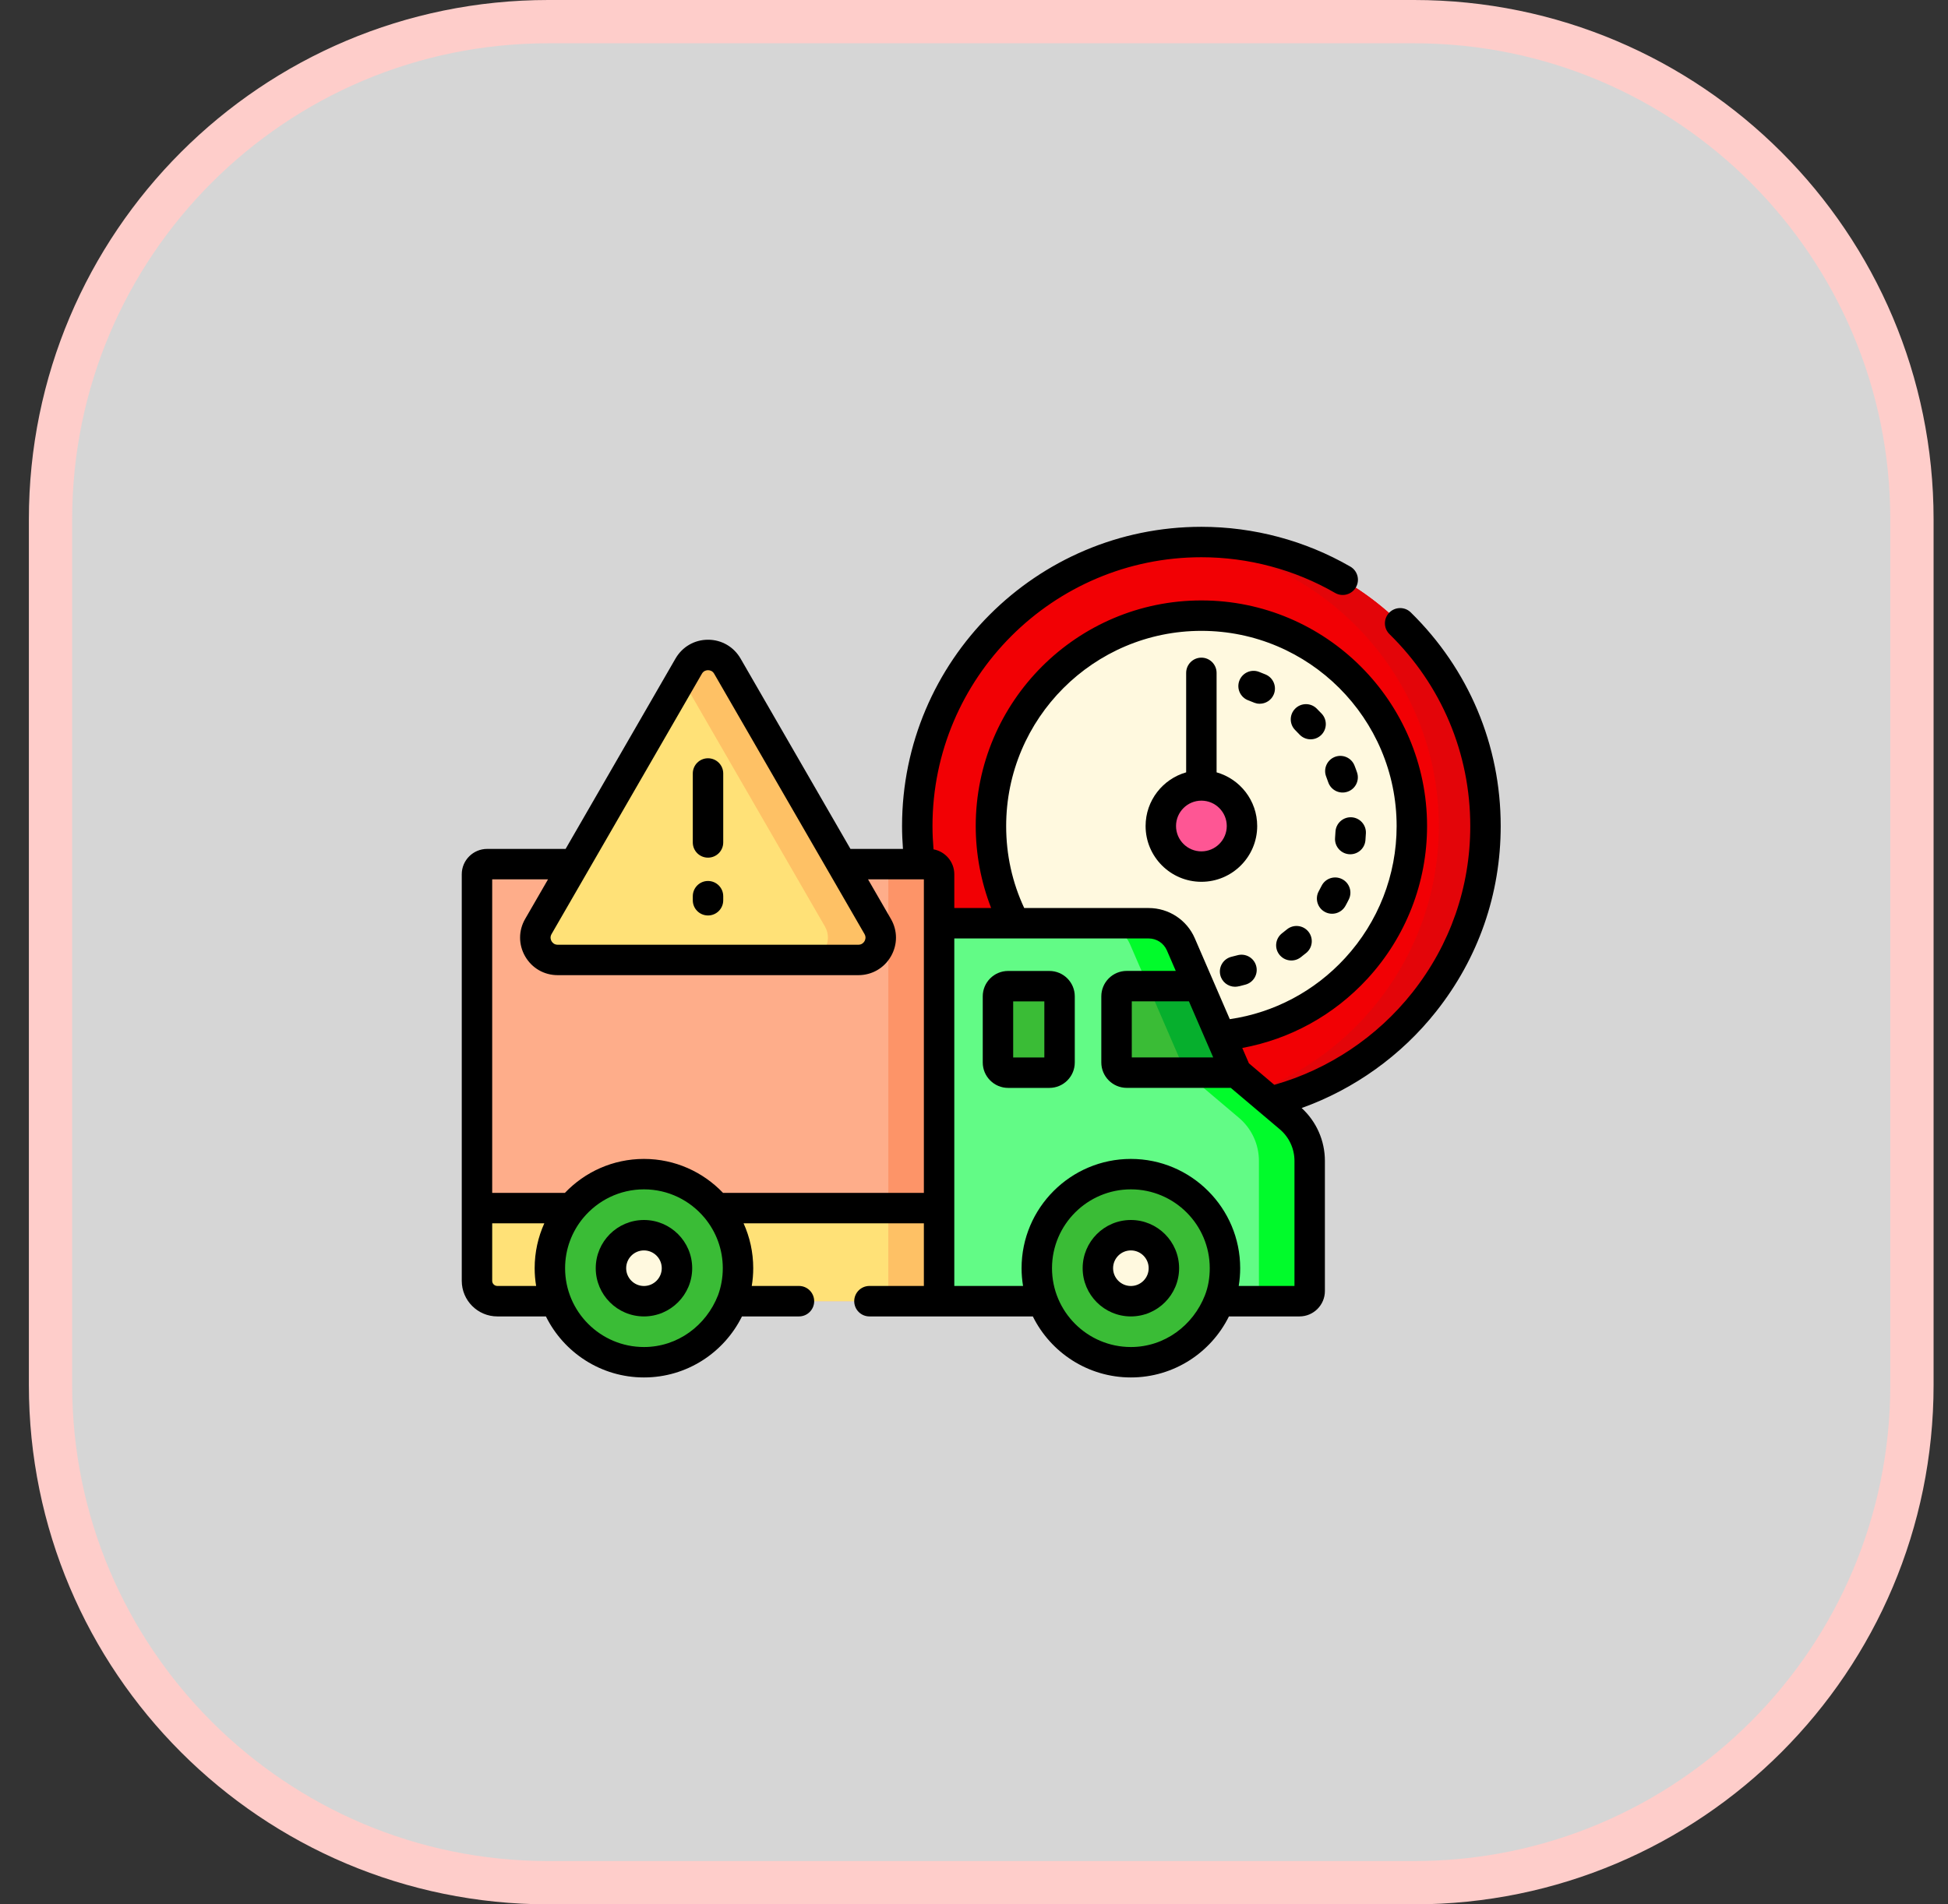 <svg width="45" height="44" viewBox="0 0 45 44" fill="none" xmlns="http://www.w3.org/2000/svg">
<rect x="0" y="0" width="45" height="44" fill="#333333" stroke="none"/>
<path d="M12.667 0.5H32.667C39.018 0.5 44.167 5.649 44.167 12V32C44.167 38.351 39.018 43.5 32.667 43.5H12.667C6.316 43.5 1.167 38.351 1.167 32V12C1.167 5.649 6.316 0.5 12.667 0.5Z" fill="white" fill-opacity="0.8"/>
<path d="M12.667 0.5H32.667C39.018 0.5 44.167 5.649 44.167 12V32C44.167 38.351 39.018 43.5 32.667 43.5H12.667C6.316 43.5 1.167 38.351 1.167 32V12C1.167 5.649 6.316 0.5 12.667 0.5Z" stroke="#FECDCA"/>
<g clip-path="url(#clip0_187_13524)">
<path d="M27.752 25.649C24.134 25.649 21.189 22.705 21.189 19.086C21.189 15.468 24.133 12.523 27.752 12.523C31.371 12.523 34.315 15.468 34.315 19.086C34.315 22.705 31.371 25.649 27.752 25.649Z" fill="#F20004"/>
<path d="M27.752 23.946C25.072 23.946 22.891 21.765 22.891 19.084C22.891 16.404 25.071 14.223 27.752 14.223C30.433 14.223 32.614 16.404 32.614 19.084C32.614 21.765 30.433 23.946 27.752 23.946Z" fill="#FFF9DF"/>
<path d="M27.753 12.523C27.571 12.523 27.392 12.531 27.214 12.546C30.581 12.821 33.238 15.649 33.238 19.086C33.238 22.523 30.581 25.352 27.214 25.627C27.392 25.641 27.571 25.649 27.753 25.649C31.372 25.649 34.316 22.705 34.316 19.086C34.316 15.467 31.372 12.523 27.753 12.523Z" fill="#E30509"/>
<path d="M11.019 20.2V29.594C11.019 29.853 11.229 30.064 11.489 30.064H21.693V20.2C21.693 20.07 21.588 19.965 21.458 19.965H11.254C11.124 19.965 11.019 20.07 11.019 20.2Z" fill="#FEAD8A"/>
<path d="M21.458 19.965H20.286C20.416 19.965 20.521 20.07 20.521 20.2V30.064H21.693V20.2C21.693 20.07 21.588 19.965 21.458 19.965Z" fill="#FD9468"/>
<path d="M11.019 27.914V29.595C11.019 29.854 11.229 30.065 11.489 30.065H21.693V27.914H11.019V27.914Z" fill="#FFE177"/>
<path d="M20.521 27.914H21.693V30.065H20.521V27.914Z" fill="#FEC165"/>
<path d="M21.693 21.332H26.535C26.858 21.332 27.15 21.524 27.279 21.821L28.561 24.784L29.792 25.826C30.085 26.074 30.255 26.439 30.255 26.823V29.83C30.255 29.96 30.149 30.065 30.019 30.065H21.693V21.332Z" fill="#62FB86"/>
<path d="M29.791 25.826L28.561 24.784L27.278 21.821C27.15 21.524 26.858 21.332 26.534 21.332H25.362C25.686 21.332 25.978 21.524 26.106 21.821L27.389 24.785L28.619 25.826C28.913 26.074 29.082 26.439 29.082 26.824V29.83C29.082 29.96 28.977 30.065 28.847 30.065H30.019C30.149 30.065 30.254 29.96 30.254 29.83V26.824C30.254 26.439 30.085 26.074 29.791 25.826Z" fill="#01FB2B"/>
<path d="M26.028 24.784H28.561L27.696 22.785H26.028C25.898 22.785 25.793 22.89 25.793 23.02V24.549C25.793 24.679 25.898 24.784 26.028 24.784Z" fill="#3ABC36"/>
<path d="M27.84 23.118L27.696 22.785H26.524L27.389 24.784H28.561L27.84 23.118Z" fill="#06AF2D"/>
<path d="M24.477 23.02V24.549C24.477 24.679 24.371 24.784 24.241 24.784H23.289C23.159 24.784 23.054 24.679 23.054 24.549V23.02C23.054 22.89 23.159 22.785 23.289 22.785H24.241C24.371 22.785 24.477 22.89 24.477 23.02Z" fill="#3ABC36"/>
<path d="M26.124 31.475C24.926 31.475 23.951 30.5 23.951 29.302C23.951 28.104 24.926 27.129 26.124 27.129C27.323 27.129 28.298 28.104 28.298 29.302C28.298 30.5 27.323 31.475 26.124 31.475Z" fill="#3ABC36"/>
<path d="M26.124 28.539C25.703 28.539 25.361 28.881 25.361 29.302C25.361 29.723 25.703 30.064 26.124 30.064C26.545 30.064 26.887 29.723 26.887 29.302C26.887 28.881 26.545 28.539 26.124 28.539Z" fill="#FFF9DF"/>
<path d="M14.875 31.475C13.677 31.475 12.702 30.5 12.702 29.302C12.702 28.104 13.677 27.129 14.875 27.129C16.074 27.129 17.049 28.104 17.049 29.302C17.049 30.5 16.074 31.475 14.875 31.475Z" fill="#3ABC36"/>
<path d="M14.876 28.539C14.455 28.539 14.113 28.881 14.113 29.302C14.113 29.723 14.455 30.064 14.876 30.064C15.297 30.064 15.639 29.723 15.639 29.302C15.639 28.881 15.297 28.539 14.876 28.539Z" fill="#FFF9DF"/>
<path d="M27.753 18.148C27.235 18.148 26.815 18.568 26.815 19.086C26.815 19.604 27.235 20.023 27.753 20.023C28.271 20.023 28.69 19.604 28.69 19.086C28.69 18.568 28.27 18.148 27.753 18.148Z" fill="#FE5694"/>
<path d="M15.909 15.39L12.436 21.406C12.238 21.75 12.486 22.179 12.882 22.179H19.829C20.225 22.179 20.473 21.75 20.275 21.406L16.802 15.39C16.603 15.047 16.108 15.047 15.909 15.39Z" fill="#FFE177"/>
<path d="M20.275 21.406L16.802 15.39C16.603 15.047 16.108 15.047 15.909 15.39L15.746 15.673L19.056 21.406C19.255 21.75 19.007 22.179 18.61 22.179H19.829C20.225 22.179 20.473 21.75 20.275 21.406Z" fill="#FEC165"/>
<path d="M28.835 16.181C28.966 16.23 29.005 16.26 29.1 16.26C29.237 16.26 29.367 16.18 29.424 16.046C29.5 15.867 29.416 15.661 29.238 15.585C29.186 15.563 29.134 15.542 29.081 15.522C28.899 15.454 28.697 15.547 28.629 15.729C28.561 15.91 28.653 16.113 28.835 16.181Z" fill="black"/>
<path d="M30.018 16.97C30.151 17.112 30.373 17.12 30.515 16.988C30.657 16.855 30.665 16.633 30.533 16.491C30.494 16.449 30.454 16.409 30.415 16.37C30.277 16.234 30.054 16.236 29.918 16.375C29.782 16.513 29.784 16.736 29.923 16.872C29.954 16.903 29.986 16.936 30.018 16.97Z" fill="black"/>
<path d="M30.636 17.945C30.653 17.988 30.669 18.031 30.683 18.074C30.746 18.258 30.946 18.356 31.13 18.292C31.314 18.229 31.411 18.029 31.348 17.846C31.33 17.793 31.311 17.74 31.29 17.688C31.219 17.507 31.015 17.418 30.834 17.489C30.653 17.561 30.565 17.765 30.636 17.945Z" fill="black"/>
<path d="M30.85 19.219C30.848 19.265 30.845 19.311 30.841 19.356C30.823 19.561 30.985 19.738 31.192 19.738C31.372 19.738 31.525 19.601 31.542 19.418C31.547 19.363 31.55 19.306 31.553 19.25C31.561 19.056 31.411 18.892 31.217 18.883C31.023 18.875 30.859 19.025 30.85 19.219Z" fill="black"/>
<path d="M31.001 20.311C30.827 20.224 30.616 20.294 30.529 20.468C30.509 20.509 30.487 20.55 30.465 20.59C30.371 20.759 30.432 20.974 30.602 21.068C30.771 21.162 30.985 21.101 31.08 20.931C31.107 20.882 31.134 20.832 31.158 20.782C31.245 20.608 31.174 20.397 31.001 20.311Z" fill="black"/>
<path d="M30.042 22.122C30.087 22.088 30.132 22.053 30.175 22.017C30.325 21.894 30.346 21.672 30.222 21.522C30.099 21.373 29.877 21.351 29.727 21.475C29.692 21.504 29.656 21.532 29.62 21.56C29.465 21.677 29.433 21.897 29.55 22.052C29.667 22.207 29.887 22.238 30.042 22.122Z" fill="black"/>
<path d="M28.586 22.071C28.541 22.084 28.497 22.095 28.453 22.105C28.263 22.149 28.145 22.337 28.189 22.527C28.226 22.689 28.371 22.799 28.531 22.799C28.591 22.799 28.67 22.778 28.773 22.749C28.961 22.697 29.07 22.503 29.018 22.316C28.966 22.129 28.773 22.02 28.586 22.071Z" fill="black"/>
<path d="M32.59 14.15C32.452 14.014 32.229 14.017 32.093 14.155C31.957 14.294 31.959 14.516 32.098 14.652C33.301 15.832 33.964 17.407 33.964 19.087C33.964 20.497 33.501 21.827 32.626 22.933C31.814 23.96 30.687 24.711 29.437 25.065L28.851 24.568L28.697 24.213C29.804 24.01 30.818 23.452 31.59 22.612C32.477 21.647 32.966 20.395 32.966 19.086C32.966 16.212 30.627 13.873 27.753 13.873C24.878 13.873 22.54 16.212 22.54 19.086C22.54 19.734 22.662 20.379 22.896 20.98H22.045V20.2C22.045 19.913 21.838 19.675 21.565 19.624C21.55 19.446 21.541 19.266 21.541 19.086C21.541 15.661 24.328 12.875 27.753 12.875C28.838 12.875 29.906 13.16 30.842 13.7C31.01 13.797 31.225 13.739 31.322 13.571C31.419 13.403 31.362 13.188 31.193 13.091C30.151 12.49 28.961 12.172 27.753 12.172C23.94 12.172 20.838 15.274 20.838 19.086C20.838 19.263 20.846 19.439 20.859 19.614H19.646L17.107 15.215C16.95 14.944 16.669 14.781 16.356 14.781C16.043 14.781 15.762 14.944 15.605 15.215L13.066 19.614H11.254C10.93 19.614 10.667 19.877 10.667 20.2V29.594C10.667 30.047 11.036 30.416 11.489 30.416H12.611C13.023 31.25 13.883 31.826 14.876 31.826C15.868 31.826 16.728 31.25 17.14 30.416H18.457C18.651 30.416 18.808 30.258 18.808 30.064C18.808 29.87 18.651 29.712 18.457 29.712H17.366C17.388 29.579 17.4 29.442 17.4 29.302C17.4 28.932 17.32 28.581 17.177 28.265H21.342V29.712H20.085C19.89 29.712 19.733 29.87 19.733 30.064C19.733 30.258 19.89 30.416 20.085 30.416H23.859C24.271 31.25 25.132 31.826 26.124 31.826C27.117 31.826 27.977 31.25 28.389 30.416H30.019C30.343 30.416 30.606 30.152 30.606 29.829V26.823C30.606 26.356 30.411 25.915 30.069 25.601C31.283 25.166 32.37 24.39 33.177 23.369C34.152 22.137 34.667 20.657 34.667 19.086C34.667 17.216 33.929 15.463 32.59 14.15ZM27.863 24.056C27.864 24.058 27.864 24.059 27.865 24.06L28.026 24.432H26.145V23.136H27.465L27.863 24.056ZM23.243 19.087C23.243 16.599 25.266 14.576 27.753 14.576C30.239 14.576 32.263 16.599 32.263 19.087C32.263 20.218 31.84 21.301 31.072 22.136C30.367 22.904 29.429 23.399 28.409 23.548L27.601 21.68C27.418 21.255 26.999 20.98 26.535 20.98H23.66C23.383 20.386 23.243 19.75 23.243 19.087ZM16.214 15.567C16.255 15.495 16.321 15.485 16.356 15.485C16.391 15.485 16.457 15.495 16.498 15.567L19.971 21.582C20.012 21.654 19.988 21.715 19.971 21.746C19.953 21.777 19.911 21.828 19.829 21.828H12.883C12.8 21.828 12.759 21.777 12.741 21.746C12.723 21.715 12.7 21.654 12.741 21.582L16.214 15.567ZM11.489 29.712C11.423 29.712 11.37 29.659 11.37 29.594V28.265H12.574C12.431 28.581 12.351 28.932 12.351 29.302C12.351 29.442 12.363 29.579 12.385 29.712H11.489ZM14.876 31.123C13.871 31.123 13.054 30.306 13.054 29.302C13.054 28.86 13.212 28.454 13.475 28.138C13.476 28.138 13.476 28.137 13.476 28.137C13.811 27.736 14.314 27.48 14.876 27.48C15.436 27.48 15.939 27.735 16.273 28.135C16.275 28.138 16.278 28.14 16.28 28.143C16.541 28.459 16.697 28.862 16.697 29.302C16.697 29.521 16.658 29.732 16.587 29.927C16.586 29.928 16.585 29.93 16.585 29.931C16.315 30.621 15.659 31.123 14.876 31.123ZM16.703 27.562C16.242 27.079 15.594 26.777 14.876 26.777C14.157 26.777 13.509 27.079 13.049 27.562H11.37V20.317H12.66L12.132 21.231C11.975 21.502 11.975 21.826 12.132 22.098C12.289 22.369 12.569 22.531 12.883 22.531H19.829C20.142 22.531 20.423 22.369 20.58 22.098C20.737 21.826 20.737 21.502 20.58 21.231L20.052 20.317H21.342V27.562H16.703ZM26.124 31.123C25.12 31.123 24.302 30.306 24.302 29.302C24.302 28.297 25.12 27.48 26.124 27.48C27.129 27.48 27.946 28.297 27.946 29.302C27.946 29.521 27.911 29.733 27.835 29.927C27.835 29.928 27.834 29.929 27.834 29.93C27.563 30.62 26.908 31.123 26.124 31.123ZM29.903 29.712H28.615C28.637 29.579 28.649 29.442 28.649 29.302C28.649 27.91 27.516 26.777 26.124 26.777C24.732 26.777 23.599 27.91 23.599 29.302C23.599 29.442 23.611 29.579 23.633 29.712H22.045V21.683H26.535C26.718 21.683 26.883 21.791 26.956 21.959L27.161 22.433H26.028C25.705 22.433 25.441 22.696 25.441 23.02V24.549C25.441 24.872 25.705 25.135 26.028 25.135H28.432L29.565 26.093C29.78 26.275 29.903 26.541 29.903 26.823V29.712Z" fill="black"/>
<path d="M24.241 22.434H23.289C22.965 22.434 22.702 22.697 22.702 23.02V24.549C22.702 24.872 22.965 25.136 23.289 25.136H24.241C24.565 25.136 24.828 24.873 24.828 24.549V23.02C24.828 22.697 24.565 22.434 24.241 22.434ZM24.125 24.433H23.405V23.137H24.125V24.433Z" fill="black"/>
<path d="M26.124 28.188C25.51 28.188 25.01 28.687 25.01 29.302C25.01 29.916 25.509 30.416 26.124 30.416C26.738 30.416 27.238 29.916 27.238 29.302C27.238 28.687 26.738 28.188 26.124 28.188ZM26.124 29.713C25.897 29.713 25.713 29.528 25.713 29.302C25.713 29.075 25.897 28.891 26.124 28.891C26.351 28.891 26.535 29.075 26.535 29.302C26.535 29.528 26.351 29.713 26.124 29.713Z" fill="black"/>
<path d="M14.876 28.188C14.261 28.188 13.762 28.687 13.762 29.302C13.762 29.916 14.261 30.416 14.876 30.416C15.49 30.416 15.99 29.916 15.99 29.302C15.99 28.687 15.49 28.188 14.876 28.188ZM14.876 29.713C14.649 29.713 14.465 29.528 14.465 29.302C14.465 29.075 14.649 28.891 14.876 28.891C15.102 28.891 15.287 29.075 15.287 29.302C15.287 29.528 15.102 29.713 14.876 29.713Z" fill="black"/>
<path d="M27.753 20.374C28.464 20.374 29.042 19.796 29.042 19.085C29.042 18.496 28.645 17.998 28.104 17.845V15.547C28.104 15.353 27.947 15.195 27.753 15.195C27.559 15.195 27.401 15.353 27.401 15.547V17.845C26.861 17.999 26.464 18.496 26.464 19.085C26.464 19.796 27.042 20.374 27.753 20.374ZM27.753 18.499C28.076 18.499 28.339 18.762 28.339 19.085C28.339 19.408 28.076 19.671 27.753 19.671C27.43 19.671 27.167 19.408 27.167 19.085C27.167 18.762 27.43 18.499 27.753 18.499Z" fill="black"/>
<path d="M16.355 21.152C16.55 21.152 16.707 20.995 16.707 20.801V20.707C16.707 20.513 16.55 20.355 16.355 20.355C16.161 20.355 16.004 20.513 16.004 20.707V20.801C16.004 20.995 16.161 21.152 16.355 21.152Z" fill="black"/>
<path d="M16.355 19.816C16.55 19.816 16.707 19.659 16.707 19.465V17.871C16.707 17.677 16.55 17.52 16.355 17.52C16.161 17.52 16.004 17.677 16.004 17.871V19.465C16.004 19.659 16.161 19.816 16.355 19.816Z" fill="black"/>
</g>
<defs>
<clipPath id="clip0_187_13524">
<rect width="24" height="24" fill="white" transform="translate(10.667 10)"/>
</clipPath>
</defs>
</svg>
